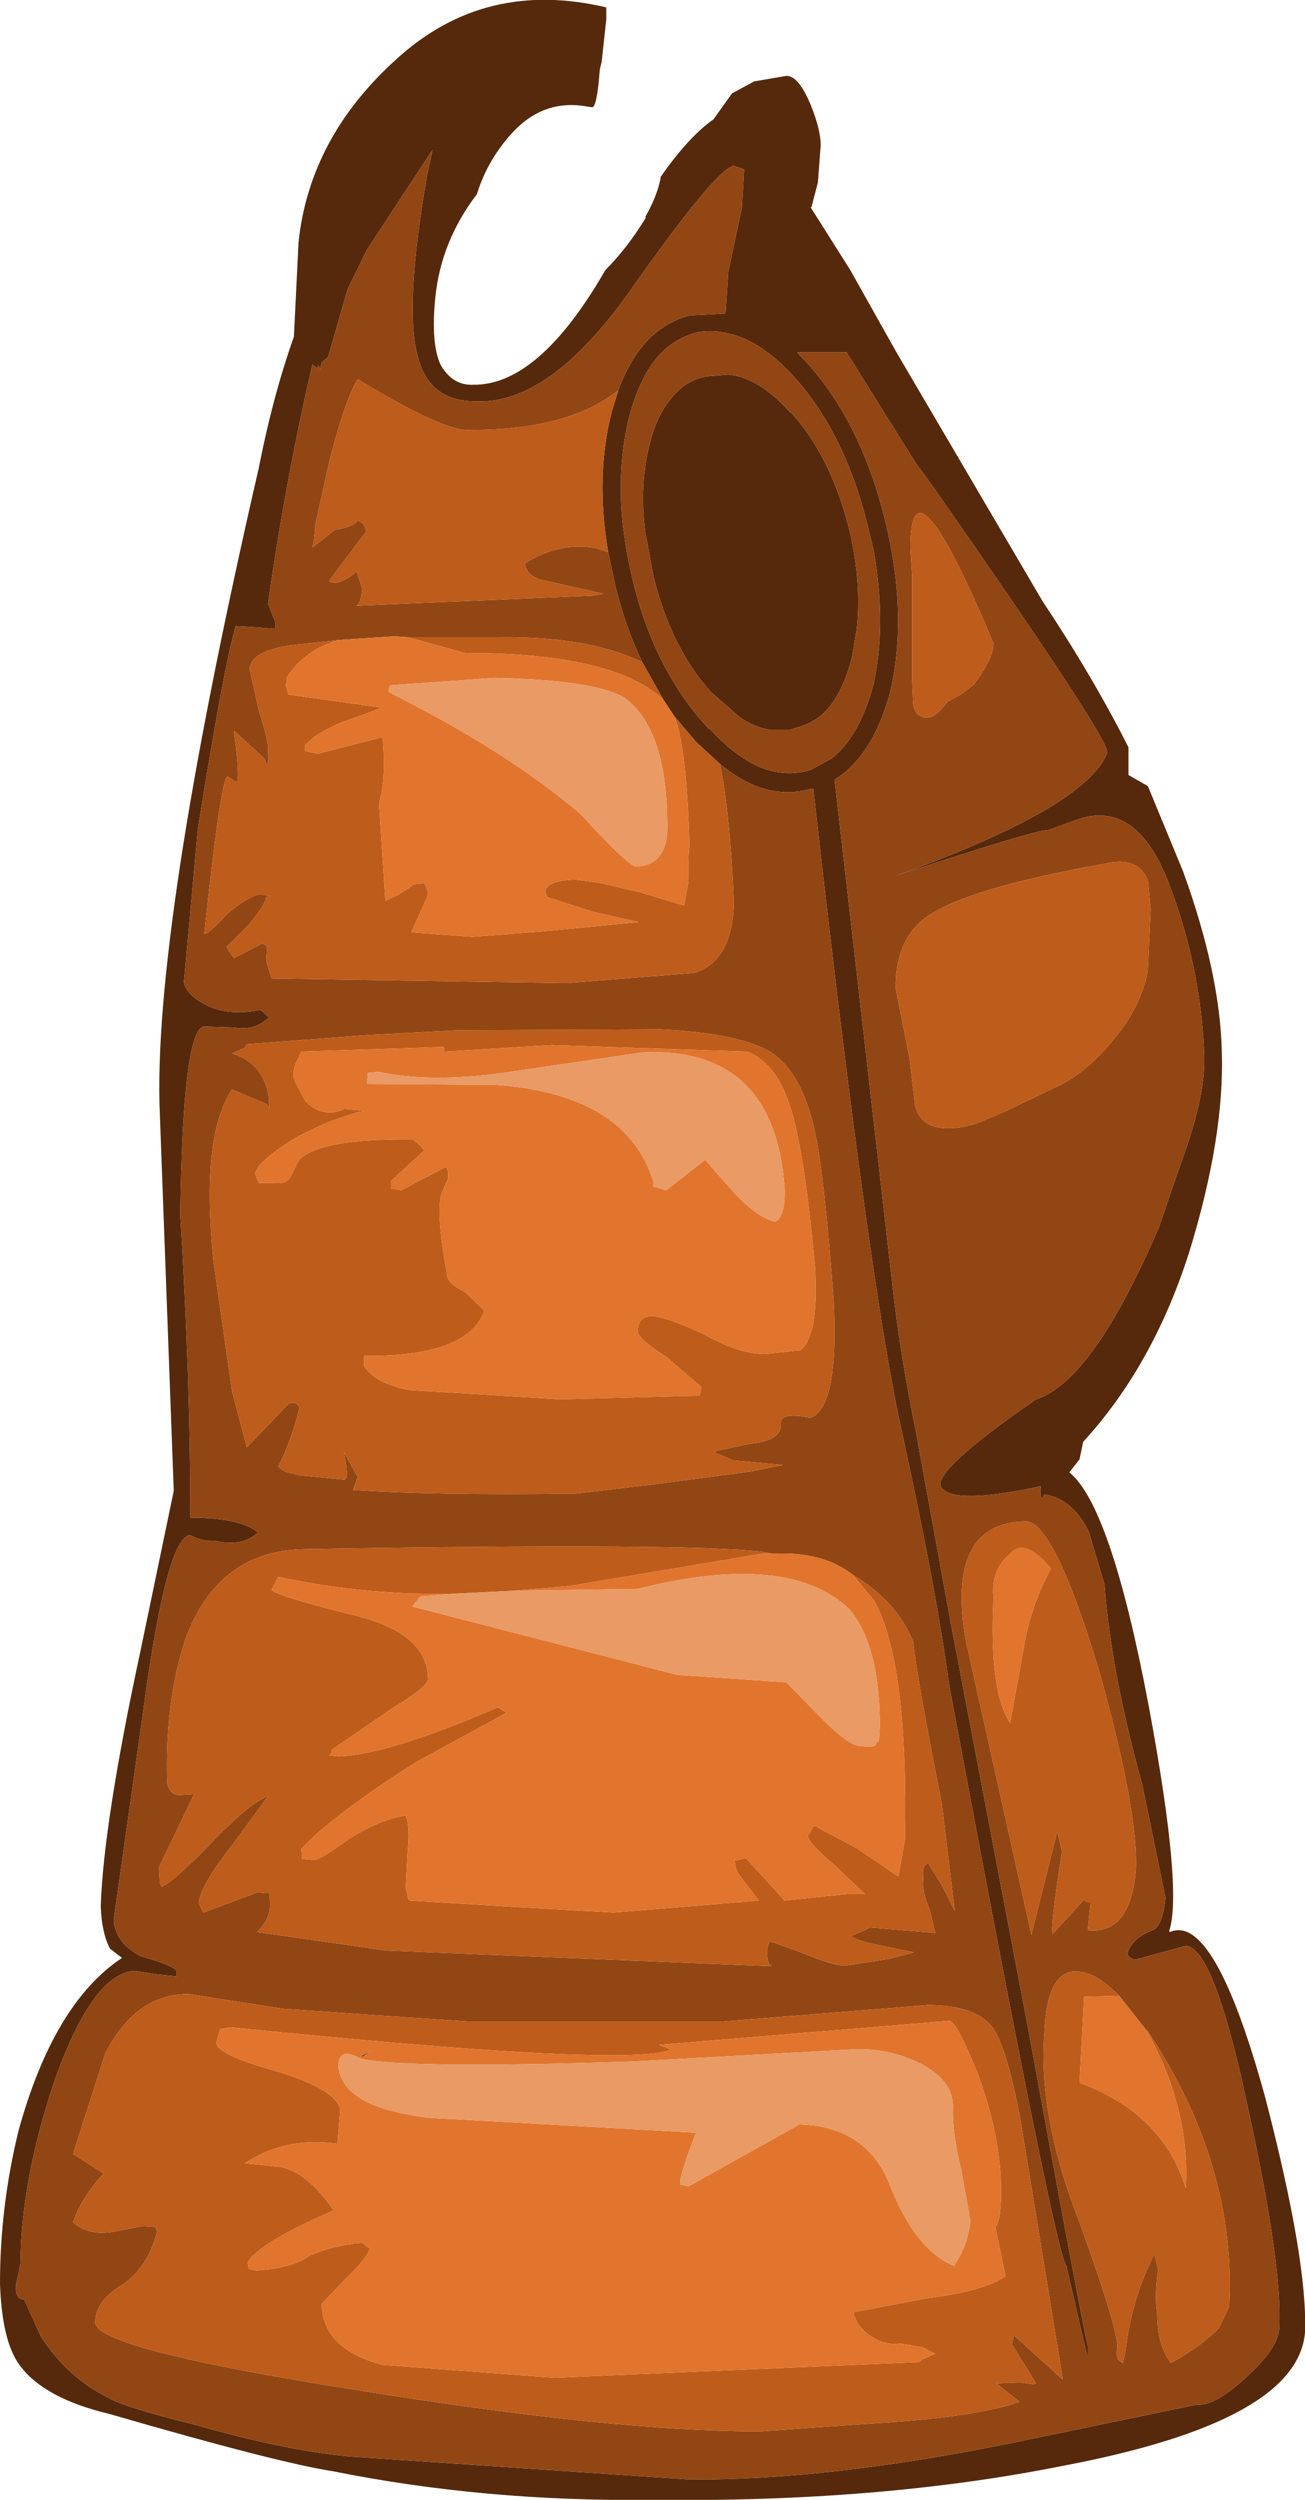 <?xml version="1.0" encoding="UTF-8" standalone="no"?>
<svg xmlns:ffdec="https://www.free-decompiler.com/flash" xmlns:xlink="http://www.w3.org/1999/xlink" ffdec:objectType="shape" height="135.15px" width="70.6px" xmlns="http://www.w3.org/2000/svg">
  <g transform="matrix(1.0, 0.0, 0.0, 1.0, 31.25, 139.85)">
    <path d="M1.55 -138.8 L1.3 -136.5 1.2 -136.1 Q1.05 -134.1 0.8 -134.05 L0.45 -134.1 Q-1.9 -134.5 -3.6 -132.6 -4.9 -131.15 -5.45 -129.35 -7.4 -126.8 -7.7 -123.75 -7.95 -121.25 -7.4 -120.1 -6.75 -119.0 -5.65 -119.05 -2.1 -119.0 1.5 -125.25 2.7 -126.45 3.7 -128.1 L3.65 -128.1 Q4.35 -129.35 4.5 -130.3 6.0 -132.45 7.35 -133.4 L8.35 -134.8 9.55 -135.45 11.3 -135.75 Q11.95 -135.75 12.6 -134.2 13.15 -132.85 13.15 -132.0 L13.0 -130.0 12.65 -128.65 12.6 -128.65 14.75 -125.25 17.25 -120.8 25.15 -107.35 Q27.85 -103.3 29.8 -99.45 L29.8 -97.95 30.85 -97.35 32.75 -92.75 Q34.75 -87.25 34.85 -83.0 35.0 -78.4 33.1 -72.2 31.15 -66.05 27.35 -61.9 L27.15 -60.95 26.6 -60.25 Q28.85 -58.45 30.9 -47.6 32.75 -37.65 32.0 -35.45 L32.05 -35.4 Q34.45 -36.45 37.2 -26.45 39.5 -17.6 39.35 -13.75 38.95 -8.95 26.3 -6.55 16.35 -4.55 3.95 -4.7 -5.05 -4.6 -13.25 -6.25 -16.2 -6.7 -25.35 -9.35 -28.9 -10.2 -30.2 -12.0 -31.15 -13.3 -31.25 -16.4 -31.25 -20.55 -30.25 -24.65 -28.35 -31.55 -24.65 -34.0 L-25.3 -34.5 Q-25.75 -35.35 -25.8 -36.8 -25.65 -41.3 -23.65 -50.6 L-21.85 -59.25 -22.6 -79.55 Q-23.05 -89.35 -17.25 -114.55 -16.5 -118.4 -15.35 -121.65 L-15.1 -126.75 Q-14.5 -132.45 -9.75 -136.7 -5.0 -141.0 1.55 -139.45 L1.55 -138.8 M2.2 -118.75 Q3.45 -122.15 6.1 -122.8 L8.0 -122.9 8.15 -125.15 8.9 -128.7 8.9 -128.9 9.0 -130.55 9.0 -130.7 8.4 -130.9 8.35 -130.85 Q7.35 -130.5 3.1 -124.5 -1.35 -118.05 -5.4 -118.15 -8.15 -118.1 -8.7 -120.8 -9.35 -123.4 -8.15 -130.35 L-7.85 -131.75 -11.4 -126.35 -12.45 -124.2 -13.5 -120.55 -13.85 -120.25 -13.95 -119.85 -14.0 -120.1 -14.1 -119.95 -14.35 -120.15 Q-15.85 -113.65 -16.75 -107.2 L-16.35 -106.2 -16.35 -105.85 -17.6 -105.95 -18.5 -106.0 Q-19.15 -103.8 -20.55 -95.0 L-21.3 -86.75 Q-21.15 -86.05 -20.15 -85.55 -18.95 -84.9 -17.15 -85.25 L-16.7 -84.85 Q-17.45 -84.1 -18.6 -84.3 L-20.2 -84.35 Q-21.35 -84.3 -21.5 -74.2 -20.95 -65.3 -20.95 -57.8 -18.25 -57.8 -17.3 -57.0 -18.15 -56.2 -19.6 -56.55 -20.3 -56.5 -20.95 -56.85 -22.25 -56.85 -23.55 -47.0 L-25.1 -36.05 Q-25.0 -34.8 -23.65 -34.1 -21.9 -33.6 -21.7 -33.3 L-21.7 -33.0 -22.7 -33.1 -23.95 -33.3 Q-26.2 -33.2 -28.25 -27.5 -30.1 -22.1 -30.15 -17.45 L-30.4 -16.25 Q-30.4 -15.5 -29.95 -15.55 L-29.05 -13.55 Q-27.6 -11.3 -25.35 -10.2 -24.5 -9.7 -20.65 -8.75 -15.95 -7.4 -12.4 -7.05 L6.05 -5.8 Q13.65 -5.75 23.85 -7.85 L33.5 -9.85 Q34.5 -9.75 36.3 -11.45 37.85 -12.9 37.95 -13.9 38.15 -17.2 36.35 -25.5 34.45 -34.6 32.9 -34.65 L30.15 -33.9 Q29.75 -34.0 29.75 -34.3 30.05 -35.1 31.1 -35.5 31.65 -35.7 31.8 -37.25 L30.55 -43.35 Q28.85 -49.5 28.5 -54.2 L27.65 -57.05 Q26.75 -58.85 25.25 -59.05 L25.15 -58.85 Q25.0 -58.9 25.05 -59.5 20.45 -58.5 19.7 -59.4 19.0 -60.2 24.8 -64.2 27.85 -65.15 31.45 -73.5 L32.25 -75.85 32.9 -77.7 Q33.95 -80.75 33.9 -82.7 33.75 -87.45 32.0 -92.05 30.25 -96.65 27.05 -95.55 L25.4 -94.95 Q25.3 -95.15 17.2 -92.5 27.5 -96.2 28.65 -99.15 28.85 -99.8 18.9 -114.0 L18.3 -114.8 14.55 -120.8 11.9 -120.8 11.95 -120.7 12.35 -120.3 Q15.3 -117.05 16.6 -111.85 17.9 -106.65 16.9 -102.4 15.95 -98.95 13.9 -97.7 L17.05 -70.2 Q17.45 -66.6 18.3 -62.45 L20.15 -52.3 24.35 -30.3 Q27.5 -13.1 27.6 -13.05 L27.6 -12.45 27.55 -12.55 26.45 -17.3 26.45 -17.35 Q25.9 -17.65 20.1 -48.75 19.4 -53.95 17.55 -62.4 15.75 -70.45 12.75 -97.2 L12.6 -97.2 Q10.15 -96.5 7.7 -98.55 L6.4 -99.75 5.25 -101.1 4.65 -102.0 3.5 -104.05 Q2.6 -105.9 2.05 -108.15 L1.65 -110.0 Q0.95 -114.15 1.85 -117.6 L2.2 -118.75 M15.65 -111.6 Q14.4 -116.55 11.6 -119.6 9.75 -121.55 8.0 -121.85 7.15 -122.05 6.35 -121.85 5.3 -121.55 4.5 -120.75 3.4 -119.6 2.8 -117.35 2.1 -114.6 2.45 -111.4 L2.65 -110.05 2.7 -109.75 3.0 -108.4 Q3.75 -105.35 5.15 -103.05 6.0 -101.6 7.1 -100.45 L7.15 -100.45 Q9.65 -97.7 12.05 -98.1 L12.35 -98.15 12.65 -98.25 13.75 -98.85 Q15.2 -100.0 15.95 -102.65 L16.05 -103.0 16.05 -103.05 Q16.7 -106.3 16.0 -110.15 L15.65 -111.6 M11.5 -117.6 Q13.65 -115.25 14.65 -111.4 L14.8 -110.75 Q15.35 -108.15 15.1 -105.85 L14.85 -104.35 Q14.4 -102.55 13.55 -101.55 12.85 -100.75 11.8 -100.5 L11.5 -100.4 10.35 -100.4 Q9.55 -100.55 8.8 -101.05 L7.2 -102.45 Q5.05 -104.85 4.1 -108.7 L3.65 -111.15 Q3.35 -113.55 3.85 -115.65 4.2 -117.2 4.9 -118.1 5.7 -119.25 6.95 -119.5 L8.15 -119.6 Q9.8 -119.45 11.5 -117.55 L11.5 -117.6 M-11.65 -28.65 L-11.7 -28.7 -11.15 -29.0 -11.65 -28.65" fill="#56290c" fill-rule="evenodd" stroke="none"/>
    <path d="M7.7 -98.55 Q10.15 -96.5 12.6 -97.2 L12.75 -97.2 Q15.75 -70.45 17.55 -62.4 19.4 -53.95 20.1 -48.75 25.9 -17.65 26.45 -17.35 L26.45 -17.3 27.55 -12.55 27.6 -12.45 27.6 -13.05 Q27.5 -13.1 24.35 -30.3 L20.15 -52.3 18.3 -62.45 Q17.45 -66.6 17.05 -70.2 L13.9 -97.7 Q15.95 -98.95 16.9 -102.4 17.9 -106.65 16.6 -111.85 15.3 -117.05 12.35 -120.3 L11.95 -120.7 11.9 -120.8 14.55 -120.8 18.3 -114.8 18.9 -114.0 Q28.85 -99.8 28.65 -99.15 27.5 -96.2 17.2 -92.5 25.3 -95.15 25.4 -94.95 L27.05 -95.55 Q30.25 -96.65 32.0 -92.05 33.75 -87.45 33.9 -82.7 33.95 -80.75 32.9 -77.7 L32.25 -75.85 31.45 -73.5 Q27.85 -65.15 24.8 -64.2 19.0 -60.2 19.7 -59.4 20.45 -58.5 25.05 -59.5 25.0 -58.9 25.15 -58.85 L25.25 -59.05 Q26.75 -58.85 27.65 -57.05 L28.5 -54.2 Q28.85 -49.5 30.55 -43.35 L31.8 -37.25 Q31.65 -35.7 31.1 -35.5 30.05 -35.1 29.75 -34.3 29.75 -34.0 30.15 -33.9 L32.9 -34.65 Q34.45 -34.6 36.35 -25.5 38.15 -17.2 37.95 -13.9 37.85 -12.9 36.3 -11.45 34.5 -9.75 33.5 -9.85 L23.85 -7.85 Q13.65 -5.75 6.05 -5.8 L-12.4 -7.05 Q-15.95 -7.4 -20.65 -8.75 -24.5 -9.7 -25.35 -10.2 -27.6 -11.3 -29.05 -13.55 L-29.95 -15.55 Q-30.4 -15.5 -30.4 -16.25 L-30.15 -17.45 Q-30.1 -22.1 -28.25 -27.5 -26.2 -33.2 -23.95 -33.3 L-22.7 -33.1 -21.7 -33.0 -21.7 -33.3 Q-21.9 -33.6 -23.65 -34.1 -25.0 -34.8 -25.1 -36.05 L-23.55 -47.0 Q-22.25 -56.85 -20.95 -56.85 -20.3 -56.5 -19.6 -56.55 -18.15 -56.2 -17.3 -57.0 -18.25 -57.8 -20.95 -57.8 -20.95 -65.3 -21.5 -74.2 -21.35 -84.3 -20.2 -84.35 L-18.6 -84.3 Q-17.45 -84.1 -16.7 -84.85 L-17.15 -85.25 Q-18.95 -84.9 -20.15 -85.55 -21.15 -86.05 -21.3 -86.75 L-20.55 -95.0 Q-19.15 -103.8 -18.5 -106.0 L-17.6 -105.95 -16.35 -105.85 -16.35 -106.2 -16.75 -107.2 Q-15.85 -113.65 -14.35 -120.15 L-14.1 -119.95 -14.0 -120.1 -13.95 -119.85 -13.85 -120.25 -13.5 -120.55 -12.45 -124.2 -11.4 -126.35 -7.85 -131.75 -8.15 -130.35 Q-9.35 -123.4 -8.7 -120.8 -8.15 -118.1 -5.4 -118.15 -1.35 -118.05 3.1 -124.5 7.35 -130.5 8.35 -130.85 L8.4 -130.9 9.0 -130.7 9.0 -130.55 8.9 -128.9 8.9 -128.7 8.15 -125.15 8.0 -122.9 6.1 -122.8 Q3.45 -122.15 2.2 -118.75 L2.0 -118.6 Q-0.65 -116.6 -5.85 -116.6 -7.2 -116.5 -11.9 -119.35 -12.55 -118.3 -13.4 -115.05 L-14.2 -111.45 Q-14.2 -110.85 -14.35 -110.25 L-13.15 -111.2 Q-12.15 -111.35 -11.9 -111.7 -11.5 -111.6 -11.45 -111.1 L-13.45 -108.45 Q-13.0 -108.1 -11.95 -108.95 L-11.65 -108.0 Q-11.75 -107.15 -12.0 -107.1 L0.85 -107.65 1.4 -107.75 -1.95 -108.5 Q-2.8 -108.75 -2.85 -109.4 -0.9 -110.6 1.05 -110.2 L1.65 -110.0 2.05 -108.15 Q2.6 -105.9 3.5 -104.05 0.6 -105.45 -4.2 -105.4 L-9.2 -105.4 -9.9 -105.45 -12.9 -105.25 -15.2 -105.0 Q-17.6 -104.75 -17.75 -103.7 L-17.25 -101.45 Q-16.7 -99.75 -16.75 -99.25 -16.7 -98.4 -16.85 -98.55 L-16.95 -98.85 -18.6 -100.35 Q-18.25 -97.85 -18.45 -97.55 L-18.9 -97.85 Q-19.25 -98.3 -20.2 -89.35 -19.9 -89.4 -18.95 -90.45 -17.8 -91.4 -17.2 -91.5 L-16.6 -91.4 -16.85 -91.35 Q-16.85 -91.0 -17.8 -89.85 L-19.0 -88.65 -18.6 -88.05 -17.05 -88.85 Q-16.85 -88.75 -16.8 -88.65 L-16.85 -87.9 -16.55 -86.95 -0.6 -86.7 6.3 -87.25 Q8.4 -87.9 8.45 -91.1 8.25 -95.8 7.7 -98.55 M11.5 -117.6 L11.5 -117.55 Q9.8 -119.45 8.15 -119.6 L6.95 -119.5 Q5.7 -119.25 4.9 -118.1 4.2 -117.2 3.85 -115.65 3.35 -113.55 3.65 -111.15 L4.1 -108.7 Q5.05 -104.85 7.2 -102.45 L8.8 -101.05 Q9.55 -100.55 10.35 -100.4 L11.5 -100.4 11.8 -100.5 Q12.85 -100.75 13.55 -101.55 14.4 -102.55 14.85 -104.35 L15.1 -105.85 Q15.35 -108.15 14.8 -110.75 L14.65 -111.4 Q13.65 -115.25 11.5 -117.6 M15.65 -111.6 L16.0 -110.15 Q16.7 -106.3 16.05 -103.05 L16.05 -103.0 15.95 -102.65 Q15.2 -100.0 13.75 -98.85 L12.65 -98.25 12.35 -98.15 12.05 -98.1 Q9.65 -97.7 7.15 -100.45 L7.1 -100.45 Q6.0 -101.6 5.15 -103.05 3.75 -105.35 3.0 -108.4 L2.7 -109.75 2.65 -110.05 2.45 -111.4 Q2.1 -114.6 2.8 -117.35 3.4 -119.6 4.5 -120.75 5.3 -121.55 6.35 -121.85 7.15 -122.05 8.0 -121.85 9.75 -121.55 11.6 -119.6 14.4 -116.55 15.65 -111.6 M31.0 -90.7 L30.85 -92.25 Q30.3 -93.6 28.5 -93.15 21.15 -91.85 18.9 -90.3 17.2 -89.1 17.2 -86.45 L17.95 -82.65 18.25 -80.15 Q18.5 -78.85 20.05 -78.85 21.05 -78.85 22.15 -79.35 22.95 -79.65 25.8 -81.05 27.65 -81.85 29.35 -84.1 30.55 -85.7 30.85 -87.4 L31.0 -90.7 M18.0 -110.2 L18.1 -108.7 18.1 -103.05 18.15 -101.9 Q18.2 -101.05 18.95 -101.05 19.35 -101.05 20.0 -101.9 L20.8 -102.35 21.45 -102.85 Q22.5 -104.3 22.5 -105.05 18.0 -115.8 18.0 -110.2 M10.4 -83.0 Q8.65 -84.0 4.5 -84.2 L-6.5 -84.15 -11.25 -83.9 -17.9 -83.4 -18.0 -83.2 -18.7 -82.9 Q-17.0 -82.4 -16.7 -80.5 L-16.7 -79.9 -16.8 -80.15 -18.7 -80.95 Q-20.4 -78.4 -19.7 -71.65 L-18.7 -64.65 -17.9 -61.6 -15.65 -63.95 Q-15.25 -64.15 -15.05 -63.75 -15.45 -62.05 -16.2 -60.55 L-15.85 -60.3 -15.1 -60.1 -12.6 -59.85 Q-12.35 -60.0 -12.65 -61.35 L-11.9 -60.0 -12.15 -59.3 Q-7.85 -59.0 -0.1 -59.1 L4.1 -59.6 9.4 -60.3 11.1 -60.65 8.4 -60.9 7.6 -61.25 Q7.45 -61.25 7.45 -61.4 L9.35 -61.8 Q11.0 -61.95 11.0 -62.85 10.9 -63.55 12.6 -63.2 14.15 -63.8 13.85 -69.55 13.35 -76.3 12.85 -78.6 12.15 -81.9 10.4 -83.0 M14.9 -54.7 Q13.25 -56.0 10.55 -55.85 L10.05 -55.95 Q6.0 -56.45 -14.7 -56.1 -19.5 -56.05 -21.25 -51.15 -22.35 -47.7 -22.2 -43.45 -22.1 -42.85 -21.55 -42.8 L-20.75 -42.85 -22.65 -38.9 -22.6 -38.05 -22.5 -37.85 Q-21.8 -38.15 -19.65 -40.4 -17.7 -42.4 -16.75 -42.75 L-18.65 -40.15 Q-20.4 -37.95 -20.5 -36.95 L-20.25 -36.45 -17.3 -37.55 -16.85 -37.5 Q-16.65 -37.75 -16.65 -36.95 -16.6 -36.1 -17.35 -35.4 L-10.35 -34.4 10.5 -33.55 10.4 -33.65 Q10.25 -33.75 10.25 -34.45 L10.35 -34.85 10.55 -34.85 12.35 -34.2 Q14.0 -33.5 14.6 -33.6 L16.85 -33.95 18.2 -34.3 16.5 -34.65 Q14.95 -34.95 14.8 -35.2 15.7 -35.55 15.8 -35.65 L19.35 -35.35 19.05 -36.6 Q18.6 -37.65 18.7 -38.25 18.65 -38.8 18.75 -38.95 L18.95 -39.15 19.75 -37.85 20.4 -36.55 19.7 -42.35 Q18.35 -49.15 18.15 -51.1 17.25 -53.3 14.9 -54.7 M24.2 -57.6 Q19.9 -57.5 21.0 -51.15 L24.55 -35.25 25.95 -40.85 26.2 -39.75 Q25.55 -35.55 25.7 -35.3 L27.4 -37.15 Q27.5 -37.0 27.75 -37.0 L27.6 -35.5 Q29.9 -35.25 30.2 -38.75 30.35 -41.8 28.25 -49.4 25.75 -57.7 24.2 -57.6 M22.45 -30.25 Q21.5 -31.45 18.95 -31.45 L7.7 -30.55 -5.75 -30.55 -15.95 -31.25 -21.05 -32.05 Q-23.9 -32.05 -25.55 -28.85 L-27.3 -23.4 -25.65 -22.35 Q-26.9 -20.95 -27.3 -19.7 -26.4 -18.95 -25.1 -19.2 L-23.55 -19.5 -22.85 -19.45 -22.75 -19.2 Q-23.3 -17.1 -24.85 -16.2 -26.1 -15.35 -26.1 -14.3 -26.1 -12.85 -11.7 -10.6 2.0 -8.4 9.85 -8.4 L17.65 -8.95 Q21.9 -9.3 23.9 -10.0 L22.65 -11.0 23.95 -11.05 24.65 -10.95 24.8 -11.0 23.5 -13.1 23.6 -13.6 26.25 -11.2 23.95 -25.3 Q23.2 -29.2 22.45 -30.25 M30.8 -30.05 L29.3 -31.95 Q28.05 -33.2 27.15 -33.25 25.4 -33.5 25.25 -29.95 24.9 -25.45 27.15 -19.7 29.2 -14.05 29.2 -12.95 29.1 -12.3 29.35 -12.2 L29.5 -12.1 29.65 -12.8 Q29.95 -15.5 31.2 -18.0 L31.4 -17.15 Q31.2 -15.7 31.35 -14.8 31.35 -13.05 32.1 -12.1 33.8 -13.05 34.7 -14.0 L35.25 -15.15 Q35.65 -22.85 30.8 -30.1 L30.8 -30.05" fill="#924614" fill-rule="evenodd" stroke="none"/>
    <path d="M7.7 -98.55 Q8.25 -95.8 8.45 -91.1 8.4 -87.9 6.3 -87.25 L-0.6 -86.7 -16.55 -86.95 -16.85 -87.9 -16.8 -88.65 Q-16.85 -88.75 -17.05 -88.85 L-18.6 -88.05 -19.0 -88.65 -17.8 -89.85 Q-16.85 -91.0 -16.85 -91.35 L-16.6 -91.4 -17.2 -91.5 Q-17.8 -91.4 -18.95 -90.45 -19.9 -89.4 -20.2 -89.35 -19.25 -98.3 -18.9 -97.85 L-18.45 -97.55 Q-18.25 -97.85 -18.6 -100.35 L-16.95 -98.85 -16.85 -98.55 Q-16.7 -98.4 -16.75 -99.25 -16.7 -99.75 -17.25 -101.45 L-17.75 -103.7 Q-17.6 -104.75 -15.2 -105.0 L-12.9 -105.25 Q-14.75 -104.75 -15.75 -103.2 -15.7 -102.95 -15.8 -102.85 L-15.65 -102.3 -10.65 -101.6 Q-10.85 -101.45 -12.65 -100.85 -14.2 -100.2 -14.75 -99.55 L-14.75 -99.25 -14.05 -99.1 -10.55 -100.0 Q-10.35 -97.65 -10.75 -96.45 L-10.4 -91.15 Q-9.55 -91.5 -8.85 -92.05 L-8.35 -92.1 Q-8.15 -92.0 -8.1 -91.45 L-9.0 -89.45 -5.7 -89.2 -1.85 -89.5 3.3 -90.0 0.85 -90.55 -1.65 -91.35 -1.75 -91.6 Q-1.75 -92.25 -0.1 -92.3 L1.3 -92.1 3.4 -91.6 5.75 -90.9 6.0 -92.2 Q5.95 -93.3 6.05 -94.15 5.9 -99.4 5.25 -101.1 L6.4 -99.75 7.7 -98.55 M-9.2 -105.4 L-4.2 -105.4 Q0.6 -105.45 3.5 -104.05 L4.65 -102.0 Q2.0 -104.55 -6.1 -104.55 L-9.2 -105.4 M1.65 -110.0 L1.05 -110.2 Q-0.9 -110.6 -2.85 -109.4 -2.8 -108.75 -1.95 -108.5 L1.4 -107.75 0.85 -107.65 -12.0 -107.1 Q-11.75 -107.15 -11.65 -108.0 L-11.95 -108.95 Q-13.0 -108.1 -13.45 -108.45 L-11.45 -111.1 Q-11.5 -111.6 -11.9 -111.7 -12.15 -111.35 -13.15 -111.2 L-14.35 -110.25 Q-14.2 -110.85 -14.2 -111.45 L-13.4 -115.05 Q-12.55 -118.3 -11.9 -119.35 -7.2 -116.5 -5.85 -116.6 -0.65 -116.6 2.0 -118.6 L2.2 -118.75 1.85 -117.6 Q0.95 -114.15 1.65 -110.0 M18.0 -110.2 Q18.0 -115.8 22.5 -105.05 22.5 -104.3 21.45 -102.85 L20.8 -102.35 20.0 -101.9 Q19.35 -101.05 18.95 -101.05 18.2 -101.05 18.15 -101.9 L18.1 -103.05 18.1 -108.7 18.0 -110.2 M31.0 -90.7 L30.85 -87.4 Q30.55 -85.7 29.35 -84.1 27.65 -81.85 25.8 -81.05 22.95 -79.65 22.15 -79.35 21.05 -78.85 20.05 -78.85 18.5 -78.85 18.25 -80.15 L17.95 -82.65 17.2 -86.45 Q17.2 -89.1 18.9 -90.3 21.15 -91.85 28.5 -93.15 30.3 -93.6 30.85 -92.25 L31.0 -90.7 M10.4 -83.0 Q12.15 -81.9 12.85 -78.6 13.35 -76.3 13.85 -69.55 14.15 -63.8 12.6 -63.2 10.9 -63.55 11.0 -62.85 11.0 -61.95 9.35 -61.8 L7.45 -61.4 Q7.45 -61.25 7.6 -61.25 L8.4 -60.9 11.1 -60.65 9.4 -60.3 4.1 -59.6 -0.1 -59.1 Q-7.85 -59.0 -12.15 -59.3 L-11.9 -60.0 -12.65 -61.35 Q-12.35 -60.0 -12.6 -59.85 L-15.1 -60.1 -15.85 -60.3 -16.2 -60.55 Q-15.45 -62.05 -15.05 -63.75 -15.25 -64.15 -15.65 -63.95 L-17.9 -61.6 -18.7 -64.65 -19.7 -71.65 Q-20.4 -78.4 -18.7 -80.95 L-16.8 -80.15 -16.7 -79.9 -16.7 -80.5 Q-17.0 -82.4 -18.7 -82.9 L-18.0 -83.2 -17.9 -83.4 -11.25 -83.9 -6.5 -84.15 4.5 -84.2 Q8.65 -84.0 10.4 -83.0 M9.15 -83.0 L-1.4 -83.35 -7.2 -83.0 -7.25 -83.25 -14.95 -83.0 -15.15 -82.55 Q-15.45 -82.05 -15.35 -81.5 L-14.75 -80.35 Q-13.8 -79.35 -12.6 -79.9 L-11.55 -79.8 Q-13.25 -79.4 -15.15 -78.4 -17.3 -77.1 -17.45 -76.4 L-17.35 -76.15 -17.25 -75.9 -16.5 -75.9 Q-15.7 -75.8 -15.5 -76.3 L-15.1 -77.1 Q-14.05 -78.3 -8.95 -78.25 L-8.55 -77.95 -8.3 -77.65 -10.1 -76.0 -10.1 -75.6 -9.55 -75.5 -7.35 -76.65 -7.15 -76.75 Q-7.0 -76.75 -7.0 -76.15 L-7.35 -75.35 Q-7.7 -74.4 -7.05 -70.85 -7.0 -70.45 -6.1 -70.0 L-5.05 -69.0 Q-5.9 -66.5 -11.55 -66.55 L-11.55 -66.0 Q-10.95 -65.05 -9.1 -64.7 L-0.95 -64.2 6.6 -64.4 6.7 -64.85 4.8 -66.5 Q3.35 -67.4 3.25 -67.85 3.25 -68.7 4.05 -68.7 5.0 -68.6 6.95 -67.65 8.75 -66.65 10.15 -66.65 L12.05 -66.85 Q13.05 -67.65 12.85 -71.25 12.35 -76.9 11.65 -79.5 10.9 -82.35 9.15 -83.0 M10.55 -55.85 L9.95 -55.85 -0.5 -54.1 -3.5 -53.85 -6.45 -53.7 Q-11.25 -53.55 -16.2 -54.6 L-16.55 -53.9 Q-16.4 -53.6 -12.0 -52.5 -8.15 -51.55 -8.1 -49.15 -7.95 -48.75 -9.95 -47.55 L-13.3 -45.25 Q-13.3 -45.0 -13.45 -44.95 L-12.95 -44.9 Q-10.35 -44.95 -4.3 -47.55 L-3.85 -47.25 -8.8 -44.55 Q-13.2 -41.75 -14.95 -39.9 L-14.9 -39.35 -14.3 -39.3 Q-14.05 -39.2 -12.35 -40.45 -10.65 -41.5 -9.3 -41.7 -9.05 -41.1 -9.2 -39.7 L-9.3 -37.8 -9.15 -37.15 -9.05 -37.1 -3.3 -36.75 1.95 -36.45 9.8 -37.1 9.0 -38.15 Q8.6 -38.65 8.55 -38.9 L8.5 -39.25 9.1 -39.4 11.2 -37.1 14.55 -37.45 15.55 -37.45 13.8 -39.1 Q12.55 -40.15 12.45 -40.6 L12.8 -41.15 15.15 -39.9 17.35 -38.4 17.7 -40.35 Q17.9 -49.95 16.05 -53.3 L14.9 -54.7 Q17.25 -53.3 18.15 -51.1 18.35 -49.15 19.7 -42.35 L20.4 -36.55 19.75 -37.85 18.95 -39.15 18.75 -38.95 Q18.65 -38.8 18.7 -38.25 18.6 -37.65 19.05 -36.6 L19.35 -35.35 15.8 -35.65 Q15.7 -35.55 14.8 -35.2 14.95 -34.95 16.5 -34.65 L18.2 -34.3 16.85 -33.95 14.6 -33.6 Q14.0 -33.5 12.35 -34.2 L10.55 -34.85 10.35 -34.85 10.25 -34.45 Q10.25 -33.75 10.4 -33.65 L10.5 -33.55 -10.35 -34.4 -17.35 -35.4 Q-16.6 -36.1 -16.65 -36.95 -16.65 -37.75 -16.85 -37.5 L-17.3 -37.55 -20.25 -36.45 -20.5 -36.95 Q-20.4 -37.95 -18.65 -40.15 L-16.75 -42.75 Q-17.7 -42.4 -19.65 -40.4 -21.8 -38.15 -22.5 -37.85 L-22.6 -38.05 -22.65 -38.9 -20.75 -42.85 -21.55 -42.8 Q-22.1 -42.85 -22.2 -43.45 -22.35 -47.7 -21.25 -51.15 -19.5 -56.05 -14.7 -56.1 6.0 -56.45 10.05 -55.95 L10.55 -55.85 M25.6 -55.05 Q24.2 -56.75 23.4 -55.85 22.35 -55.0 22.5 -53.5 22.25 -48.4 23.4 -46.7 L24.1 -50.55 Q24.45 -52.9 25.6 -55.05 M24.2 -57.6 Q25.75 -57.7 28.25 -49.4 30.35 -41.8 30.2 -38.75 29.9 -35.25 27.6 -35.5 L27.75 -37.0 Q27.5 -37.0 27.4 -37.15 L25.7 -35.3 Q25.55 -35.55 26.2 -39.75 L25.95 -40.85 24.55 -35.25 21.0 -51.15 Q19.9 -57.5 24.2 -57.6 M22.45 -30.25 Q23.2 -29.2 23.95 -25.3 L26.25 -11.2 23.6 -13.6 23.5 -13.1 24.8 -11.0 24.65 -10.95 23.95 -11.05 22.65 -11.0 23.9 -10.0 Q21.9 -9.3 17.65 -8.95 L9.85 -8.4 Q2.0 -8.4 -11.7 -10.6 -26.1 -12.85 -26.1 -14.3 -26.1 -15.35 -24.85 -16.2 -23.3 -17.1 -22.75 -19.2 L-22.85 -19.45 -23.55 -19.5 -25.1 -19.2 Q-26.4 -18.95 -27.3 -19.7 -26.9 -20.95 -25.65 -22.35 L-27.3 -23.4 -25.55 -28.85 Q-23.9 -32.05 -21.05 -32.05 L-15.95 -31.25 -5.75 -30.55 7.7 -30.55 18.95 -31.45 Q21.5 -31.45 22.45 -30.25 M29.3 -31.95 L27.4 -31.9 27.15 -27.25 Q31.65 -25.6 32.9 -21.55 33.15 -25.8 30.8 -30.05 L30.8 -30.1 Q35.65 -22.85 35.25 -15.15 L34.7 -14.0 Q33.8 -13.05 32.1 -12.1 31.35 -13.05 31.35 -14.8 31.2 -15.7 31.4 -17.15 L31.2 -18.0 Q29.95 -15.5 29.65 -12.8 L29.5 -12.1 29.35 -12.2 Q29.1 -12.3 29.2 -12.95 29.2 -14.05 27.15 -19.7 24.9 -25.45 25.25 -29.95 25.4 -33.5 27.15 -33.25 28.05 -33.2 29.3 -31.95 M5.05 -29.05 Q2.85 -28.05 -18.75 -30.25 L-19.35 -30.15 -19.55 -29.4 Q-19.5 -28.75 -16.2 -27.85 -12.85 -26.8 -12.85 -25.7 L-13.0 -23.95 Q-15.8 -24.35 -18.0 -22.9 L-16.1 -22.7 Q-14.65 -22.45 -13.2 -20.35 -17.15 -18.65 -17.85 -17.55 L-17.8 -17.2 -17.45 -17.1 Q-15.5 -17.2 -14.5 -17.9 -13.3 -18.45 -11.65 -18.6 -11.35 -18.3 -11.25 -18.35 -11.25 -17.9 -12.6 -16.6 L-13.85 -15.3 Q-13.8 -12.85 -10.55 -12.0 L-1.25 -11.3 18.5 -12.15 18.65 -12.3 19.35 -12.6 18.65 -12.95 17.45 -13.15 Q16.6 -13.05 15.95 -13.5 15.2 -13.95 15.0 -14.6 14.9 -14.65 14.95 -14.85 L18.9 -15.6 Q22.05 -16.0 23.15 -16.8 L22.6 -19.45 Q22.85 -19.7 22.9 -20.95 23.0 -24.0 21.7 -27.6 20.5 -30.6 20.1 -30.6 L4.4 -29.3 5.05 -29.05" fill="#be5c1b" fill-rule="evenodd" stroke="none"/>
    <path d="M-12.9 -105.25 L-9.9 -105.45 -9.2 -105.4 -6.1 -104.55 Q2.0 -104.55 4.65 -102.0 L5.25 -101.1 Q5.9 -99.4 6.05 -94.15 5.95 -93.3 6.0 -92.2 L5.75 -90.9 3.4 -91.6 1.3 -92.1 -0.1 -92.3 Q-1.75 -92.25 -1.75 -91.6 L-1.65 -91.35 0.85 -90.55 3.3 -90.0 -1.85 -89.5 -5.7 -89.2 -9.0 -89.45 -8.1 -91.45 Q-8.15 -92.0 -8.35 -92.1 L-8.85 -92.05 Q-9.55 -91.5 -10.4 -91.15 L-10.75 -96.45 Q-10.35 -97.65 -10.55 -100.0 L-14.05 -99.1 -14.75 -99.25 -14.75 -99.55 Q-14.2 -100.2 -12.65 -100.85 -10.85 -101.45 -10.65 -101.6 L-15.65 -102.3 -15.8 -102.85 Q-15.7 -102.95 -15.75 -103.2 -14.75 -104.75 -12.9 -105.25 M4.85 -95.4 Q4.8 -100.5 2.5 -102.15 0.8 -103.1 -4.5 -103.2 L-10.15 -102.8 -10.25 -102.45 Q-3.85 -99.25 0.15 -95.85 2.8 -92.95 3.2 -93.0 4.95 -93.1 4.85 -95.4 M8.3 -75.55 Q9.7 -74.0 10.7 -73.8 11.25 -74.1 11.2 -75.6 10.65 -83.3 3.5 -82.95 L-3.35 -81.95 Q-7.75 -81.25 -10.75 -81.9 L-11.35 -81.85 -11.4 -81.25 -4.45 -81.2 Q2.65 -80.7 4.1 -75.95 L4.1 -75.7 4.8 -75.5 6.9 -77.15 8.3 -75.55 M9.15 -83.0 Q10.9 -82.35 11.65 -79.5 12.35 -76.9 12.85 -71.25 13.05 -67.65 12.05 -66.85 L10.15 -66.65 Q8.75 -66.65 6.95 -67.65 5.0 -68.6 4.05 -68.7 3.25 -68.7 3.25 -67.85 3.35 -67.4 4.8 -66.5 L6.7 -64.85 6.6 -64.4 -0.95 -64.2 -9.1 -64.7 Q-10.95 -65.05 -11.55 -66.0 L-11.55 -66.55 Q-5.9 -66.5 -5.05 -69.0 L-6.1 -70.0 Q-7.0 -70.45 -7.05 -70.85 -7.7 -74.4 -7.35 -75.35 L-7.0 -76.15 Q-7.0 -76.75 -7.15 -76.75 L-7.35 -76.65 -9.55 -75.5 -10.1 -75.6 -10.1 -76.0 -8.3 -77.65 -8.55 -77.95 -8.95 -78.25 Q-14.05 -78.3 -15.1 -77.1 L-15.5 -76.3 Q-15.7 -75.8 -16.5 -75.9 L-17.25 -75.9 -17.35 -76.15 -17.45 -76.4 Q-17.3 -77.1 -15.15 -78.4 -13.25 -79.4 -11.55 -79.8 L-12.6 -79.9 Q-13.8 -79.35 -14.75 -80.35 L-15.35 -81.5 Q-15.45 -82.05 -15.15 -82.55 L-14.95 -83.0 -7.25 -83.25 -7.2 -83.0 -1.4 -83.35 9.15 -83.0 M10.55 -55.85 Q13.25 -56.0 14.9 -54.7 L16.05 -53.3 Q17.9 -49.95 17.7 -40.35 L17.35 -38.4 15.15 -39.9 12.8 -41.15 12.45 -40.6 Q12.55 -40.15 13.8 -39.1 L15.55 -37.45 14.55 -37.45 11.2 -37.1 9.1 -39.4 8.5 -39.25 8.55 -38.9 Q8.6 -38.65 9.0 -38.15 L9.8 -37.1 1.95 -36.45 -3.3 -36.75 -9.05 -37.1 -9.15 -37.15 -9.3 -37.8 -9.2 -39.7 Q-9.05 -41.1 -9.3 -41.7 -10.65 -41.5 -12.35 -40.45 -14.05 -39.2 -14.3 -39.3 L-14.9 -39.35 -14.95 -39.9 Q-13.2 -41.75 -8.8 -44.55 L-3.85 -47.25 -4.3 -47.55 Q-10.35 -44.95 -12.95 -44.9 L-13.45 -44.95 Q-13.3 -45.0 -13.3 -45.25 L-9.95 -47.55 Q-7.95 -48.75 -8.1 -49.15 -8.15 -51.55 -12.0 -52.5 -16.4 -53.6 -16.55 -53.9 L-16.2 -54.6 Q-11.25 -53.55 -6.45 -53.7 L-8.5 -53.55 -8.95 -53.0 5.4 -49.3 11.3 -48.9 13.0 -47.15 Q14.7 -45.4 15.35 -45.45 16.15 -45.35 16.15 -45.6 L16.3 -45.75 16.35 -46.5 Q16.35 -50.9 14.7 -52.85 11.4 -56.0 3.25 -53.95 L-3.5 -53.85 -0.5 -54.1 9.95 -55.85 10.55 -55.85 M25.6 -55.05 Q24.45 -52.9 24.1 -50.55 L23.4 -46.7 Q22.25 -48.4 22.5 -53.5 22.35 -55.0 23.4 -55.85 24.2 -56.75 25.6 -55.05 M30.8 -30.05 Q33.15 -25.8 32.9 -21.55 31.65 -25.6 27.15 -27.25 L27.4 -31.9 29.3 -31.95 30.8 -30.05 M5.05 -29.05 L4.4 -29.3 20.1 -30.6 Q20.5 -30.6 21.7 -27.6 23.0 -24.0 22.9 -20.95 22.85 -19.7 22.6 -19.45 L23.15 -16.8 Q22.05 -16.0 18.9 -15.6 L14.95 -14.85 Q14.9 -14.65 15.0 -14.6 15.2 -13.95 15.95 -13.5 16.6 -13.05 17.45 -13.15 L18.65 -12.95 19.35 -12.6 18.65 -12.3 18.5 -12.15 -1.25 -11.3 -10.55 -12.0 Q-13.8 -12.85 -13.85 -15.3 L-12.6 -16.6 Q-11.25 -17.9 -11.25 -18.35 -11.35 -18.3 -11.65 -18.6 -13.3 -18.45 -14.5 -17.9 -15.5 -17.2 -17.45 -17.1 L-17.8 -17.2 -17.85 -17.55 Q-17.15 -18.65 -13.2 -20.35 -14.65 -22.45 -16.1 -22.7 L-18.0 -22.9 Q-15.8 -24.35 -13.0 -23.95 L-12.85 -25.7 Q-12.85 -26.8 -16.2 -27.85 -19.5 -28.75 -19.55 -29.4 L-19.35 -30.15 -18.75 -30.25 Q2.85 -28.05 5.05 -29.05 M14.8 -29.05 L2.95 -28.4 Q-9.2 -28.0 -11.75 -28.55 -12.85 -29.2 -12.95 -28.25 -12.85 -25.9 -7.95 -25.35 L6.4 -24.55 Q5.6 -22.45 5.55 -21.95 L5.55 -21.75 6.0 -21.65 9.05 -23.35 12.0 -25.0 Q15.5 -24.9 16.8 -21.95 18.2 -18.25 20.35 -17.35 21.1 -18.4 21.25 -19.8 L20.75 -22.55 Q20.25 -24.65 20.3 -25.9 20.35 -27.5 18.2 -28.45 16.6 -29.15 14.8 -29.05 M-11.65 -28.65 L-11.15 -29.0 -11.7 -28.7 -11.65 -28.65" fill="#e1752d" fill-rule="evenodd" stroke="none"/>
    <path d="M8.3 -75.55 L6.9 -77.15 4.8 -75.5 4.1 -75.7 4.1 -75.95 Q2.65 -80.7 -4.45 -81.2 L-11.4 -81.25 -11.35 -81.85 -10.75 -81.9 Q-7.75 -81.25 -3.35 -81.95 L3.5 -82.95 Q10.65 -83.3 11.2 -75.6 11.25 -74.1 10.7 -73.8 9.7 -74.0 8.3 -75.55 M4.85 -95.4 Q4.95 -93.1 3.2 -93.0 2.8 -92.95 0.15 -95.85 -3.85 -99.25 -10.25 -102.45 L-10.15 -102.8 -4.5 -103.2 Q0.8 -103.1 2.5 -102.15 4.8 -100.5 4.85 -95.4 M-3.5 -53.85 L3.25 -53.95 Q11.4 -56.0 14.7 -52.85 16.35 -50.9 16.35 -46.5 L16.3 -45.75 16.15 -45.6 Q16.15 -45.35 15.35 -45.45 14.7 -45.4 13.0 -47.15 L11.3 -48.9 5.4 -49.3 -8.95 -53.0 -8.5 -53.55 -6.45 -53.7 -3.5 -53.85 M14.8 -29.05 Q16.6 -29.15 18.2 -28.45 20.35 -27.5 20.3 -25.9 20.25 -24.65 20.75 -22.55 L21.25 -19.8 Q21.1 -18.4 20.35 -17.35 18.2 -18.25 16.8 -21.95 15.5 -24.9 12.0 -25.0 L9.05 -23.35 6.0 -21.65 5.55 -21.75 5.55 -21.95 Q5.6 -22.45 6.4 -24.55 L-7.95 -25.35 Q-12.85 -25.9 -12.95 -28.25 -12.85 -29.2 -11.75 -28.55 -9.2 -28.0 2.95 -28.4 L14.8 -29.05" fill="#e99a65" fill-rule="evenodd" stroke="none"/>
  </g>
</svg>
